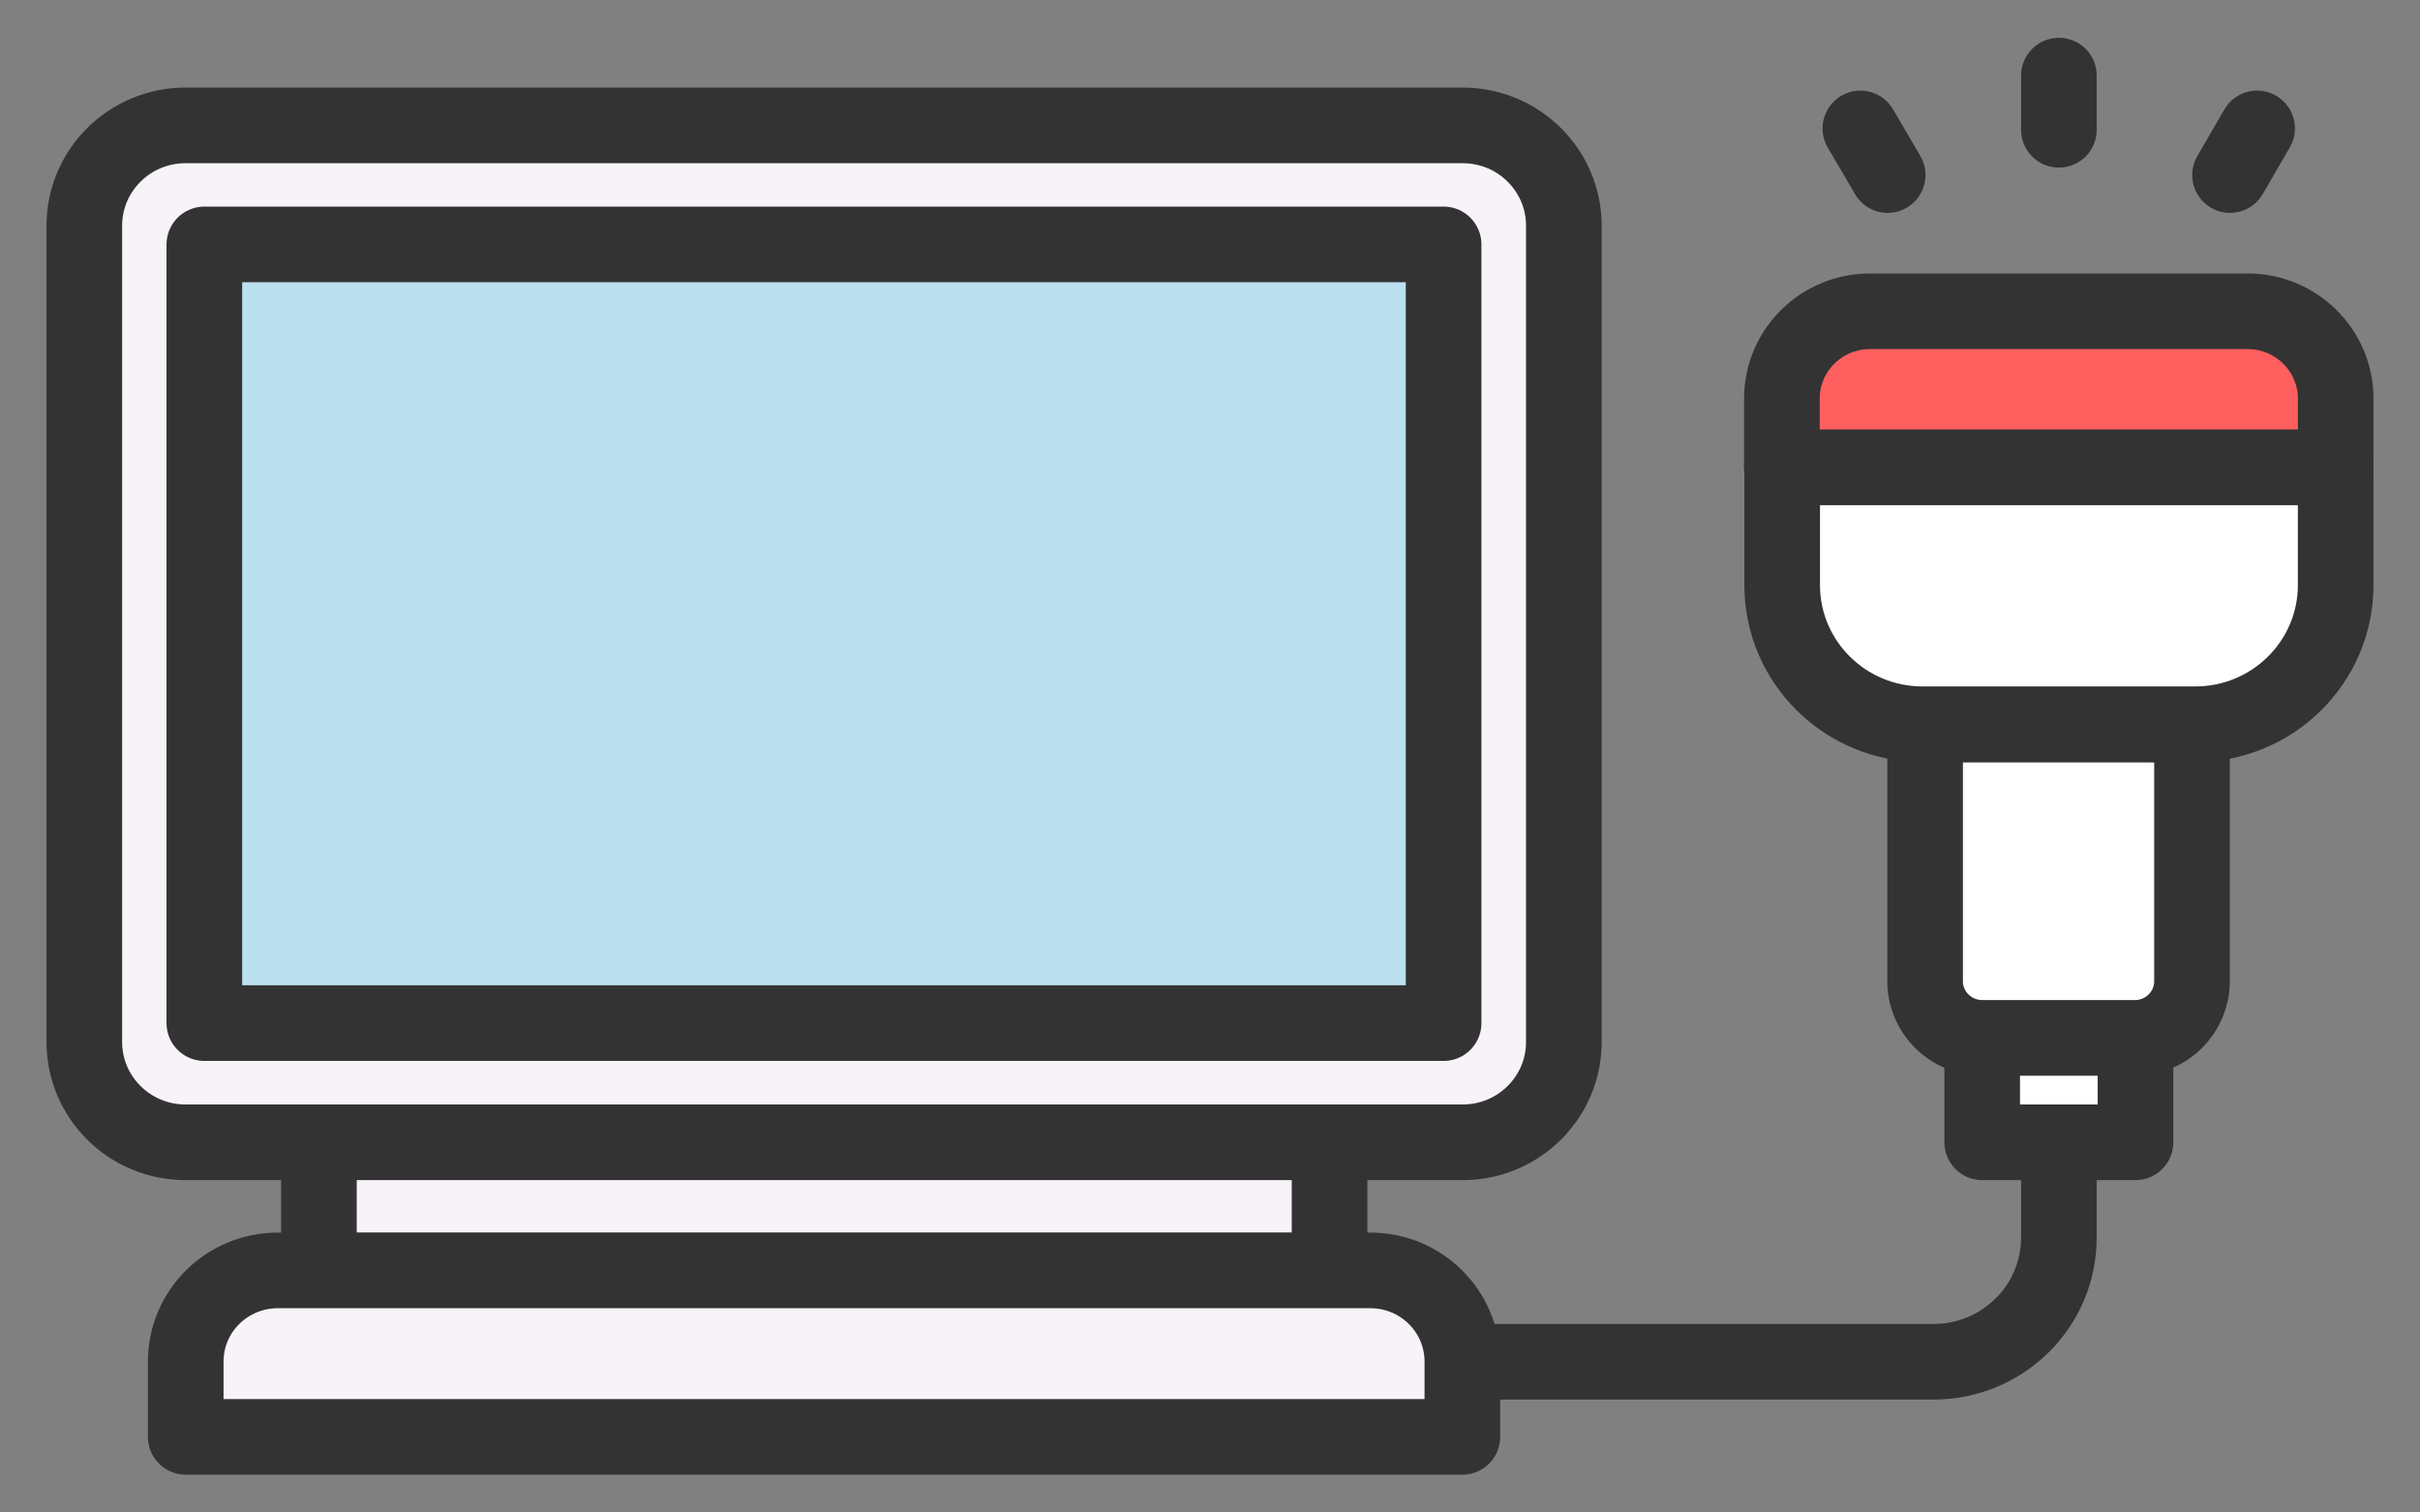 <svg width="32" height="20" viewBox="0 0 32 20" fill="none" xmlns="http://www.w3.org/2000/svg">
<rect x="0" y="0" width="32" height="20" fill="#808080" stroke="none"/>
<g id="Frame 373">
<path id="Vector" d="M19.338 18.007H25.568C26.481 18.007 27.225 17.273 27.225 16.365V14.257" stroke="#333333" stroke-linecap="round" stroke-linejoin="round"/>
<path id="Vector_2" d="M28.238 13.722H26.211V15.105H28.238V13.722Z" fill="white" stroke="#333333" stroke-linecap="round" stroke-linejoin="round"/>
<path id="Vector_3" d="M25.459 9.58H28.985V12.976C28.985 13.388 28.648 13.724 28.23 13.724H26.212C25.796 13.724 25.456 13.391 25.456 12.976V9.58H25.459Z" fill="white" stroke="#333333" stroke-linecap="round" stroke-linejoin="round"/>
<path id="Vector_4" d="M23.562 6.176H30.885V7.737C30.885 8.753 30.053 9.577 29.028 9.577H25.423C24.397 9.577 23.566 8.753 23.566 7.737V6.176H23.562Z" fill="white" stroke="#333333" stroke-linecap="round" stroke-linejoin="round"/>
<path id="Vector_5" d="M24.728 4.116H29.72C30.363 4.116 30.885 4.633 30.885 5.271V6.179H23.562V5.271C23.562 4.633 24.084 4.116 24.728 4.116Z" fill="#FF5F5F" stroke="#333333" stroke-linecap="round" stroke-linejoin="round"/>
<path id="Vector_6" d="M19.341 1.658H2.453C1.714 1.658 1.115 2.252 1.115 2.985V13.778C1.115 14.511 1.714 15.105 2.453 15.105H19.341C20.08 15.105 20.679 14.511 20.679 13.778V2.985C20.679 2.252 20.08 1.658 19.341 1.658Z" fill="#F7F3F8" stroke="#333333" stroke-linecap="round" stroke-linejoin="round"/>
<path id="Vector_7" d="M2.702 3.232L2.702 13.529L19.089 13.529V3.232L2.702 3.232Z" fill="#BBE0F0" stroke="#333333" stroke-linecap="round" stroke-linejoin="round"/>
<path id="Vector_8" d="M17.581 15.105H4.217V16.802H17.581V15.105Z" fill="#F7F3F8" stroke="#333333" stroke-linecap="round" stroke-linejoin="round"/>
<path id="Vector_9" d="M3.673 16.799H18.121C18.794 16.799 19.337 17.34 19.337 18.005V19H2.456V18.005C2.456 17.337 3.002 16.799 3.673 16.799Z" fill="#F7F3F8" stroke="#333333" stroke-linecap="round" stroke-linejoin="round"/>
<path id="Vector_10" d="M27.225 1.716V1" stroke="#333333" stroke-linecap="round" stroke-linejoin="round"/>
<path id="Vector_11" d="M29.488 2.315L29.846 1.698" stroke="#333333" stroke-linecap="round" stroke-linejoin="round"/>
<path id="Vector_12" d="M24.961 2.315L24.6 1.698" stroke="#333333" stroke-linecap="round" stroke-linejoin="round"/>
</g>
</svg>
